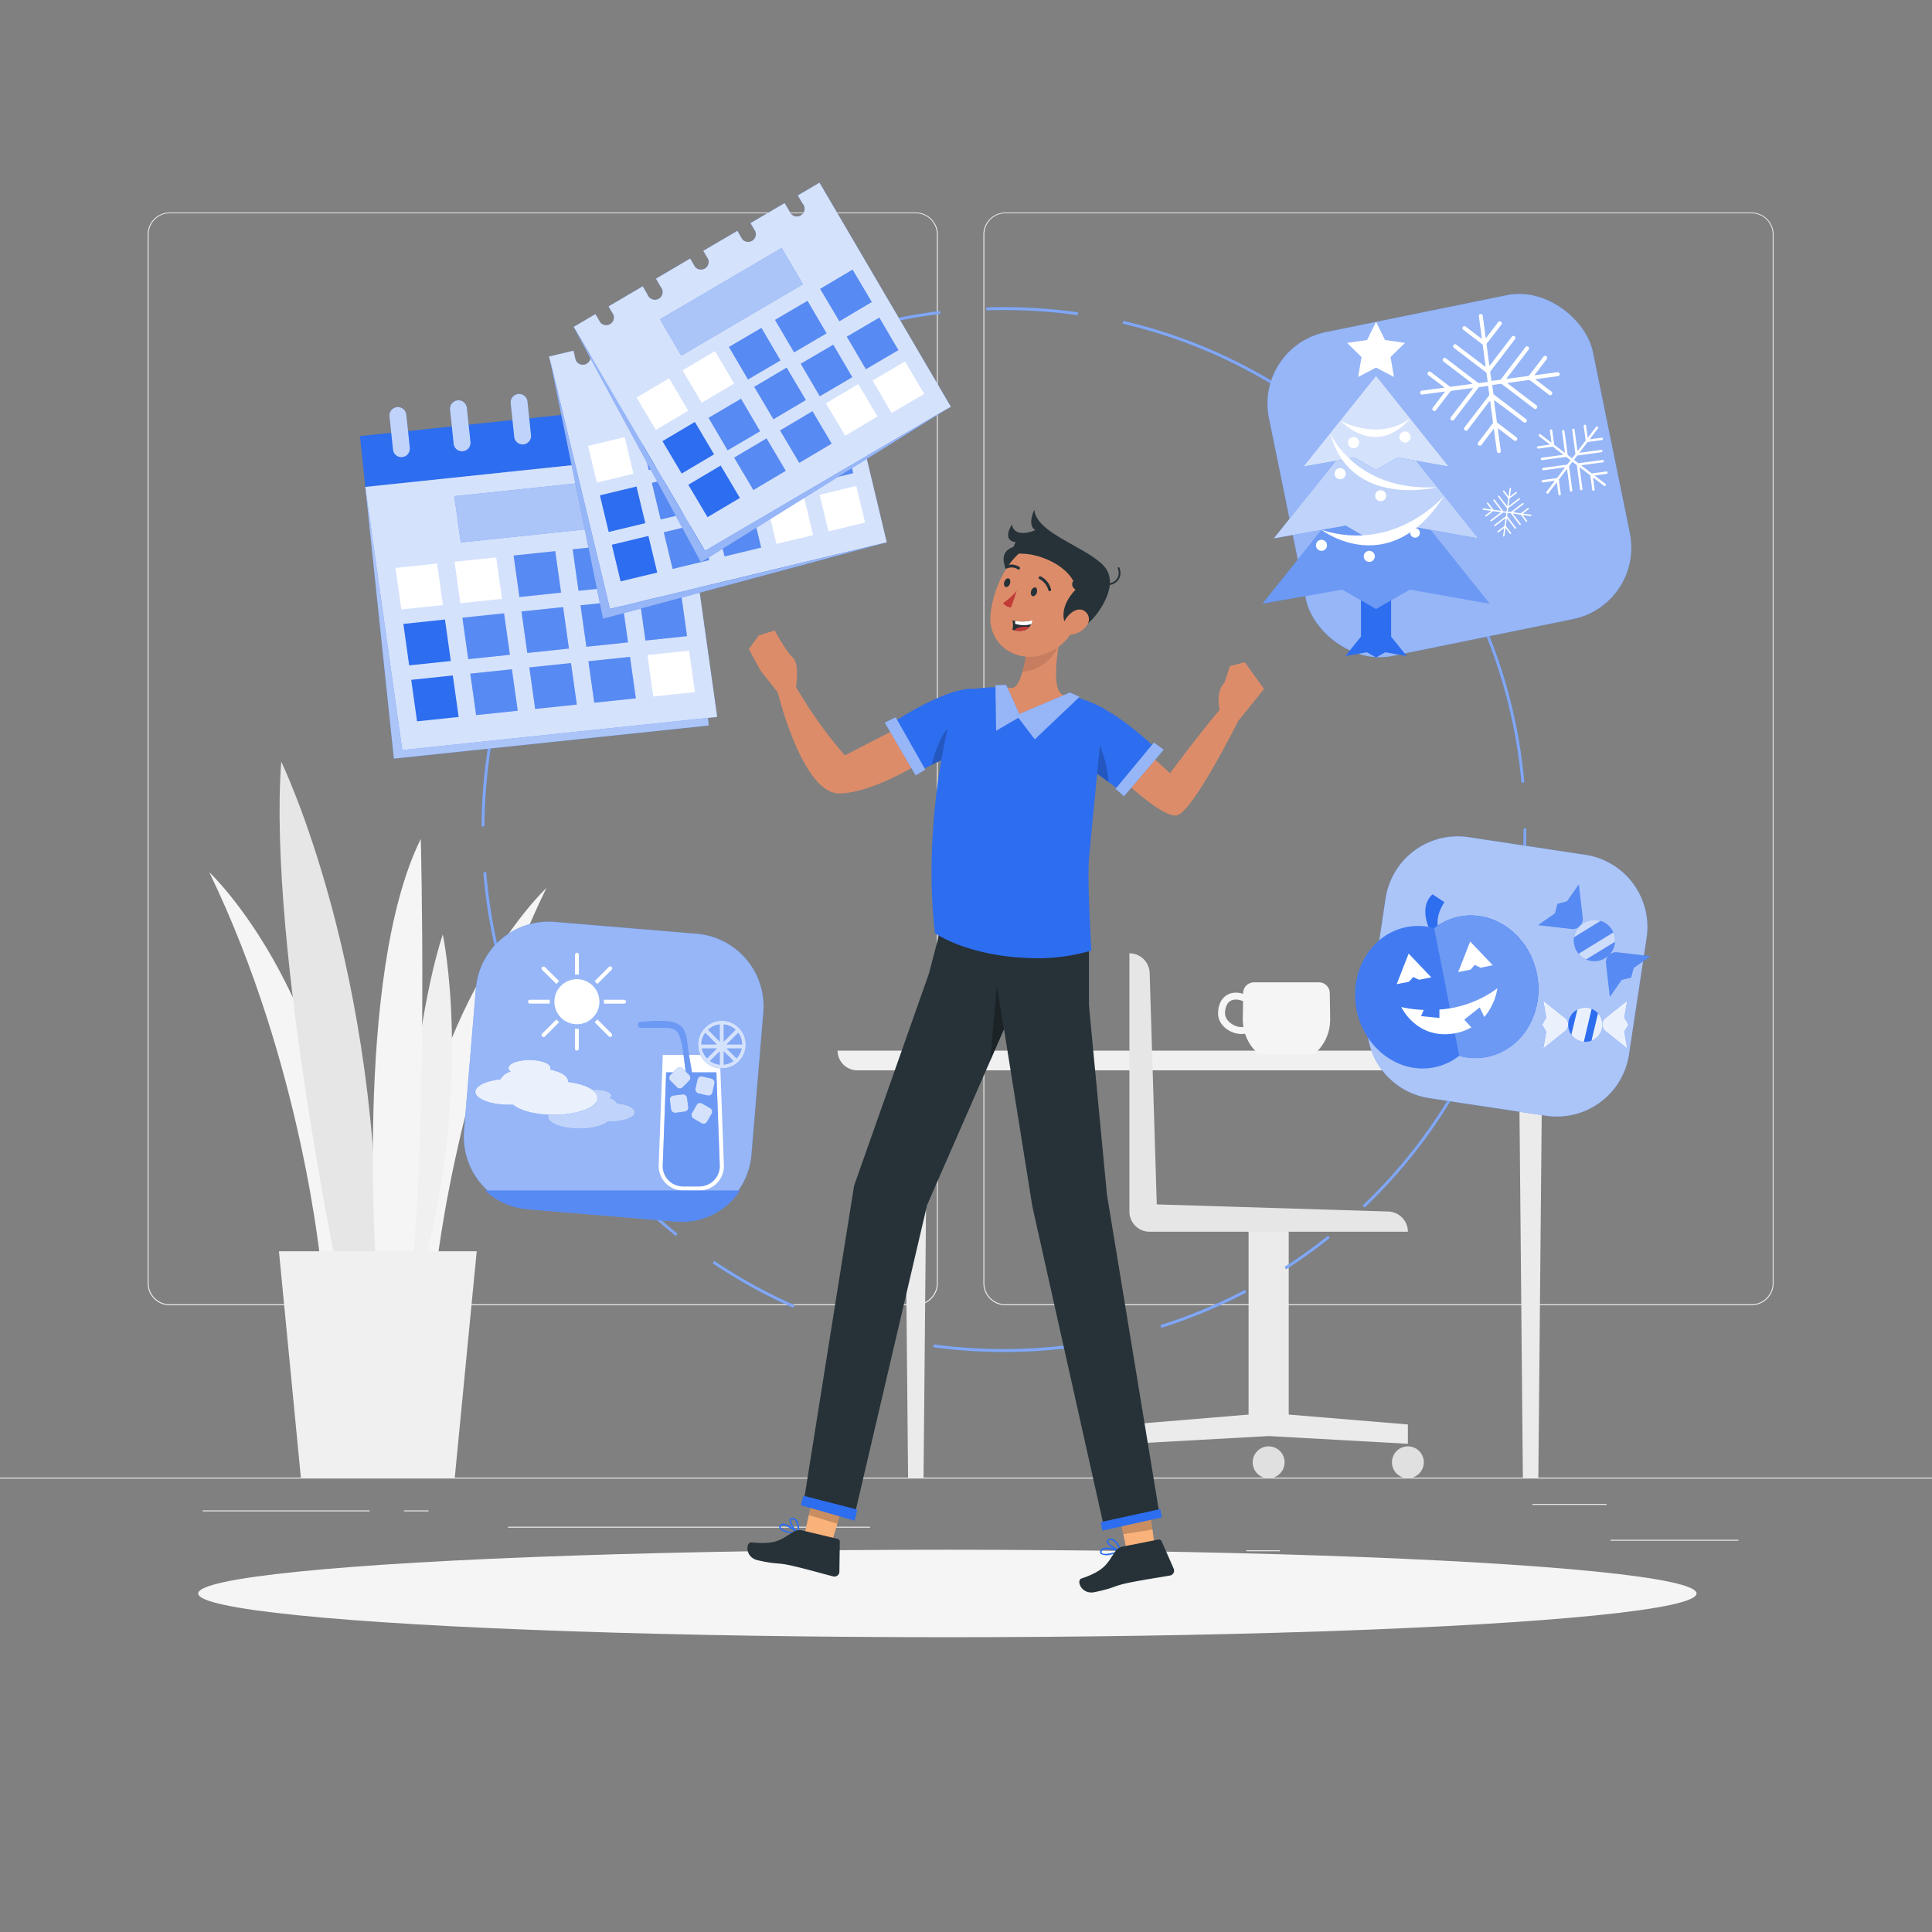 <svg xmlns="http://www.w3.org/2000/svg" viewBox="0 0 500 500"><rect x="0" y="0" width="500" height="500" fill="#808080" stroke="none"/><g id="freepik--background-complete--inject-3"><rect x="416.78" y="398.49" width="33.12" height="0.25" style="fill:#ebebeb"></rect><rect x="322.53" y="401.21" width="8.69" height="0.25" style="fill:#ebebeb"></rect><rect x="396.59" y="389.21" width="19.19" height="0.25" style="fill:#ebebeb"></rect><rect x="52.46" y="390.89" width="43.19" height="0.25" style="fill:#ebebeb"></rect><rect x="104.56" y="390.89" width="6.33" height="0.25" style="fill:#ebebeb"></rect><rect x="131.47" y="395.11" width="93.68" height="0.25" style="fill:#ebebeb"></rect><path d="M237,337.8H43.92a5.71,5.71,0,0,1-5.71-5.71V60.66A5.71,5.71,0,0,1,43.92,55H237a5.71,5.71,0,0,1,5.71,5.71V332.09A5.71,5.71,0,0,1,237,337.8ZM43.92,55.2a5.47,5.47,0,0,0-5.46,5.46V332.09a5.47,5.47,0,0,0,5.46,5.46H237a5.47,5.47,0,0,0,5.46-5.46V60.66A5.47,5.47,0,0,0,237,55.2Z" style="fill:#ebebeb"></path><path d="M453.31,337.8H260.21a5.72,5.72,0,0,1-5.71-5.71V60.66A5.72,5.72,0,0,1,260.21,55h193.1A5.71,5.71,0,0,1,459,60.66V332.09A5.71,5.71,0,0,1,453.31,337.8ZM260.21,55.2a5.47,5.47,0,0,0-5.46,5.46V332.09a5.47,5.47,0,0,0,5.46,5.46h193.1a5.47,5.47,0,0,0,5.46-5.46V60.66a5.47,5.47,0,0,0-5.46-5.46Z" style="fill:#ebebeb"></path><rect y="382.4" width="500" height="0.25" style="fill:#ebebeb"></rect><path d="M83.12,328.25S78.46,276,54.17,225.74c0,0,35.86,33.47,37.12,102.51Z" style="fill:#f5f5f5"></path><path d="M112.45,332.33s4.65-52.29,28.94-102.5c0,0-35.86,33.47-37.12,102.5Z" style="fill:#f5f5f5"></path><path d="M88.78,336.34s-19.52-91-16-139.23c0,0,26.11,53.66,24.85,134.77Z" style="fill:#e6e6e6"></path><path d="M103.19,330.59s1.86-59.42,11.4-88.78c0,0,8,37.27-5.26,87.37Z" style="fill:#f0f0f0"></path><path d="M97.58,331.88s-6.29-79.24,11.32-114.76c0,0,1.88,72-2.52,114.76Z" style="fill:#f5f5f5"></path><polygon points="117.68 382.56 77.88 382.56 72.19 323.83 123.37 323.83 117.68 382.56" style="fill:#f0f0f0"></polygon><polygon points="239.01 382.56 235.01 382.56 234.01 274.49 240.01 274.49 239.01 382.56" style="fill:#ebebeb"></polygon><polygon points="398.12 382.56 394.12 382.56 393.12 274.49 399.12 274.49 398.12 382.56" style="fill:#ebebeb"></polygon><path d="M411.26,277H221.87a5.1,5.1,0,0,1-5.1-5.1H416.36A5.1,5.1,0,0,1,411.26,277Z" style="fill:#f0f0f0"></path><polygon points="333.52 366.09 333.52 315.83 323.13 315.83 323.13 366.09 292.29 368.65 292.29 373.65 328.33 371.65 364.36 373.65 364.36 368.65 333.52 366.09" style="fill:#ebebeb"></polygon><path d="M296.41,378.44a4.12,4.12,0,1,1-4.12-4.12A4.11,4.11,0,0,1,296.41,378.44Z" style="fill:#e0e0e0"></path><path d="M368.48,378.44a4.12,4.12,0,1,1-4.12-4.12A4.11,4.11,0,0,1,368.48,378.44Z" style="fill:#e0e0e0"></path><path d="M332.45,378.44a4.13,4.13,0,1,1-4.12-4.12A4.12,4.12,0,0,1,332.45,378.44Z" style="fill:#e0e0e0"></path><path d="M299.37,311.7l-1.84-59.91a5.25,5.25,0,0,0-5.24-5.08h0v66.83a5.25,5.25,0,0,0,5.24,5.24h66.83a5.24,5.24,0,0,0-5.07-5.24Z" style="fill:#e6e6e6"></path><path d="M344.14,257a2.8,2.8,0,0,0-2.81-2.77H324.54a2.82,2.82,0,0,0-2.82,2.77v.21a6.11,6.11,0,0,0-1.87-.31c-2.76,0-4.61,2.15-4.61,5.35s3.22,5.35,6.1,5.35a4.93,4.93,0,0,0,.87-.09,11.68,11.68,0,0,0,3.54,5.29h14.36a11.63,11.63,0,0,0,4.13-8.89C344.24,262.81,344.2,260.21,344.14,257Zm-22.8,8.81c-1.95,0-4.3-1.59-4.3-3.56,0-.84.2-3.56,2.81-3.56a4.56,4.56,0,0,1,1.84.42c0,2.21-.06,3.95-.06,4.8a11.51,11.51,0,0,0,.17,1.87A3.44,3.44,0,0,1,321.34,265.82Z" style="fill:#f5f5f5"></path></g><g id="freepik--Shadow--inject-3"><ellipse id="freepik--path--inject-3" cx="245.18" cy="412.39" rx="193.89" ry="11.32" style="fill:#f5f5f5"></ellipse></g><g id="freepik--Line--inject-3"><path d="M259.83,349.9a137.16,137.16,0,0,1-18.26-1.23l.1-.74A136.33,136.33,0,0,0,288.86,346l.16.74A136.36,136.36,0,0,1,259.83,349.9Zm-30-3.34a138,138,0,0,1-13.4-3.78l.25-.71A132.86,132.86,0,0,0,230,345.82Zm70.72-2.9-.23-.72a133.13,133.13,0,0,0,21.88-9.11l.35.67A135.48,135.48,0,0,1,300.55,343.66Zm-95.24-5.21a135.23,135.23,0,0,1-20.88-11.52l.42-.62a134.55,134.55,0,0,0,20.76,11.46Zm127.55-9.95-.4-.63a136.45,136.45,0,0,0,11.24-8.08l.46.59A134.52,134.52,0,0,1,332.86,328.5Zm-158-8.66A135.23,135.23,0,0,1,143.71,284l.64-.39a134.64,134.64,0,0,0,31,35.67Zm178.31-7.31-.52-.54a134.46,134.46,0,0,0,27.95-38.08l.67.33A135.06,135.06,0,0,1,353.15,312.53Zm-215.1-39a133.45,133.45,0,0,1-5.41-12.83l.71-.25a134.3,134.3,0,0,0,5.37,12.75Zm248-10.17-.7-.27a133.84,133.84,0,0,0,6.53-22.79l.74.14A134.2,134.2,0,0,1,386,263.31ZM129.09,249.26a134.75,134.75,0,0,1-4-23.49l.75-.06a134.21,134.21,0,0,0,4,23.36Zm265.24-20.67-.74-.08a138.26,138.26,0,0,0,.7-13.82v-.28H395v.28A136.91,136.91,0,0,1,394.33,228.59ZM125.38,213.85h-.75a134.73,134.73,0,0,1,8.6-46.72l.7.27A134.16,134.16,0,0,0,125.38,213.85Zm268.37-11.29A133.29,133.29,0,0,0,381.32,157l.68-.33a134.35,134.35,0,0,1,12.5,45.81ZM138.6,156.48l-.68-.32a137.86,137.86,0,0,1,6.68-12.22l.64.4A132.28,132.28,0,0,0,138.6,156.48Zm237.15-9.95A134.68,134.68,0,0,0,362,127.25l.57-.49a136.23,136.23,0,0,1,13.86,19.39Zm-223.86-12-.6-.44a136.72,136.72,0,0,1,15.85-17.81l.52.55A135.17,135.17,0,0,0,151.89,134.51Zm202-15.93c-3.29-3.21-6.78-6.3-10.37-9.16l.46-.58a134,134,0,0,1,10.44,9.21Zm-177.22-9.52-.46-.59a134.34,134.34,0,0,1,41.87-22.4l.24.71A133.66,133.66,0,0,0,176.64,109.06Zm157.24-6.61a133.58,133.58,0,0,0-43.37-18.7l.17-.73a134.35,134.35,0,0,1,43.62,18.8ZM229.72,83.62l-.17-.73a135,135,0,0,1,13.71-2.4l.09.75A136.26,136.26,0,0,0,229.72,83.62Zm49.13-2.05a136.9,136.9,0,0,0-19-1.33h0c-1.53,0-3.08,0-4.61.08l0-.75c1.55-.06,3.1-.09,4.68-.08A137,137,0,0,1,279,80.83Z" style="fill:#2D6DEF"></path><g style="opacity:0.4"><path d="M259.83,349.9a137.16,137.16,0,0,1-18.26-1.23l.1-.74A136.33,136.33,0,0,0,288.86,346l.16.74A136.36,136.36,0,0,1,259.83,349.9Zm-30-3.34a138,138,0,0,1-13.4-3.78l.25-.71A132.86,132.86,0,0,0,230,345.82Zm70.72-2.9-.23-.72a133.13,133.13,0,0,0,21.88-9.11l.35.67A135.48,135.48,0,0,1,300.55,343.66Zm-95.24-5.21a135.23,135.23,0,0,1-20.88-11.52l.42-.62a134.55,134.55,0,0,0,20.76,11.46Zm127.55-9.95-.4-.63a136.45,136.45,0,0,0,11.24-8.08l.46.59A134.52,134.52,0,0,1,332.86,328.5Zm-158-8.66A135.23,135.23,0,0,1,143.71,284l.64-.39a134.64,134.64,0,0,0,31,35.67Zm178.31-7.31-.52-.54a134.46,134.46,0,0,0,27.95-38.08l.67.33A135.06,135.06,0,0,1,353.15,312.53Zm-215.1-39a133.45,133.45,0,0,1-5.41-12.83l.71-.25a134.3,134.3,0,0,0,5.37,12.75Zm248-10.17-.7-.27a133.84,133.84,0,0,0,6.53-22.79l.74.14A134.2,134.2,0,0,1,386,263.31ZM129.09,249.26a134.75,134.75,0,0,1-4-23.49l.75-.06a134.21,134.21,0,0,0,4,23.36Zm265.24-20.67-.74-.08a138.26,138.26,0,0,0,.7-13.82v-.28H395v.28A136.91,136.91,0,0,1,394.33,228.59ZM125.38,213.85h-.75a134.73,134.73,0,0,1,8.6-46.72l.7.27A134.16,134.16,0,0,0,125.38,213.85Zm268.37-11.29A133.29,133.29,0,0,0,381.32,157l.68-.33a134.35,134.35,0,0,1,12.5,45.81ZM138.6,156.48l-.68-.32a137.86,137.86,0,0,1,6.68-12.22l.64.4A132.28,132.28,0,0,0,138.6,156.48Zm237.15-9.95A134.68,134.68,0,0,0,362,127.25l.57-.49a136.23,136.23,0,0,1,13.86,19.39Zm-223.86-12-.6-.44a136.72,136.72,0,0,1,15.85-17.81l.52.55A135.17,135.17,0,0,0,151.89,134.51Zm202-15.93c-3.29-3.21-6.78-6.3-10.37-9.16l.46-.58a134,134,0,0,1,10.44,9.21Zm-177.22-9.52-.46-.59a134.34,134.34,0,0,1,41.87-22.4l.24.71A133.66,133.66,0,0,0,176.64,109.06Zm157.24-6.61a133.58,133.58,0,0,0-43.37-18.7l.17-.73a134.35,134.35,0,0,1,43.62,18.8ZM229.72,83.62l-.17-.73a135,135,0,0,1,13.71-2.4l.09.75A136.26,136.26,0,0,0,229.72,83.62Zm49.13-2.05a136.9,136.9,0,0,0-19-1.33h0c-1.53,0-3.08,0-4.61.08l0-.75c1.55-.06,3.1-.09,4.68-.08A137,137,0,0,1,279,80.83Z" style="fill:#fff"></path></g></g><g id="freepik--Calendar--inject-3"><rect x="98.01" y="121.54" width="81.95" height="70.7" transform="translate(-15.64 15.39) rotate(-6)" style="fill:#2D6DEF"></rect><rect x="98.01" y="121.54" width="81.95" height="70.7" transform="translate(-15.64 15.39) rotate(-6)" style="fill:#fff;opacity:0.6"></rect><rect x="93.63" y="108.54" width="81.95" height="13.23" transform="translate(-11.3 14.7) rotate(-6)" style="fill:#2D6DEF"></rect><path d="M105.14,107.21a2.19,2.19,0,0,0-4.35.46l.92,8.68a2.18,2.18,0,1,0,4.34-.45C106,115.28,105.2,107.82,105.14,107.21Z" style="fill:#2D6DEF"></path><path d="M120.82,105.56a2.18,2.18,0,0,0-4.34.46l.91,8.68a2.19,2.19,0,1,0,4.35-.45C121.67,113.63,120.89,106.18,120.82,105.56Z" style="fill:#2D6DEF"></path><path d="M136.51,103.91a2.18,2.18,0,0,0-4.34.46l.91,8.69a2.18,2.18,0,1,0,4.34-.46C137.36,112,136.57,104.53,136.51,103.91Z" style="fill:#2D6DEF"></path><path d="M152.2,102.26a2.19,2.19,0,0,0-4.35.46c.08.77.84,7.92.92,8.69a2.18,2.18,0,1,0,4.34-.46C153,110.34,152.26,102.88,152.2,102.26Z" style="fill:#2D6DEF"></path><path d="M167.88,100.61a2.18,2.18,0,1,0-4.34.46l.91,8.69a2.19,2.19,0,0,0,4.35-.46C168.73,108.69,168,101.23,167.88,100.61Z" style="fill:#2D6DEF"></path><g style="opacity:0.7"><path d="M105.14,107.21a2.19,2.19,0,0,0-4.35.46l.92,8.68a2.18,2.18,0,1,0,4.34-.45C106,115.28,105.2,107.82,105.14,107.21Z" style="fill:#fff"></path><path d="M120.82,105.56a2.18,2.18,0,0,0-4.34.46l.91,8.68a2.19,2.19,0,1,0,4.35-.45C121.67,113.63,120.89,106.18,120.82,105.56Z" style="fill:#fff"></path><path d="M136.51,103.91a2.18,2.18,0,0,0-4.34.46l.91,8.69a2.18,2.18,0,1,0,4.34-.46C137.36,112,136.57,104.53,136.51,103.91Z" style="fill:#fff"></path><path d="M152.2,102.26a2.19,2.19,0,0,0-4.35.46c.08.77.84,7.92.92,8.69a2.18,2.18,0,1,0,4.34-.46C153,110.34,152.26,102.88,152.2,102.26Z" style="fill:#fff"></path><path d="M167.88,100.61a2.18,2.18,0,1,0-4.34.46l.91,8.69a2.19,2.19,0,0,0,4.35-.46C168.73,108.69,168,101.23,167.88,100.61Z" style="fill:#fff"></path></g><polygon points="185.61 185.54 104.11 194.11 94.54 126.02 176.04 117.45 185.61 185.54" style="fill:#2D6DEF"></polygon><polygon points="185.61 185.54 104.11 194.11 94.54 126.02 176.04 117.45 185.61 185.54" style="fill:#fff;opacity:0.8"></polygon><polygon points="159.59 136.15 119.25 140.39 117.57 128.41 157.91 124.17 159.59 136.15" style="fill:#2D6DEF"></polygon><polygon points="159.59 136.15 119.25 140.39 117.57 128.41 157.91 124.17 159.59 136.15" style="fill:#fff;opacity:0.6"></polygon><polygon points="114.63 156.59 103.86 157.72 102.35 146.98 113.13 145.85 114.63 156.59" style="fill:#fff"></polygon><polygon points="129.92 154.98 119.14 156.11 117.64 145.38 128.41 144.25 129.92 154.98" style="fill:#fff"></polygon><polygon points="116.67 171.07 105.89 172.2 104.39 161.47 115.16 160.33 116.67 171.07" style="fill:#2D6DEF"></polygon><polygon points="118.7 185.55 107.93 186.68 106.42 175.94 117.19 174.81 118.7 185.55" style="fill:#2D6DEF"></polygon><polygon points="131.96 169.46 121.18 170.59 119.67 159.86 130.45 158.73 131.96 169.46" style="fill:#2D6DEF"></polygon><polygon points="131.96 169.46 121.18 170.59 119.67 159.86 130.45 158.73 131.96 169.46" style="fill:#fff;opacity:0.2"></polygon><polygon points="147.24 167.85 136.47 168.99 134.96 158.25 145.73 157.12 147.24 167.85" style="fill:#2D6DEF"></polygon><polygon points="147.24 167.85 136.47 168.99 134.96 158.25 145.73 157.12 147.24 167.85" style="fill:#fff;opacity:0.2"></polygon><polygon points="162.53 166.25 151.75 167.38 150.24 156.65 161.02 155.51 162.53 166.25" style="fill:#2D6DEF"></polygon><polygon points="162.53 166.25 151.75 167.38 150.24 156.65 161.02 155.51 162.53 166.25" style="fill:#fff;opacity:0.2"></polygon><polygon points="177.81 164.64 167.04 165.77 165.53 155.04 176.3 153.91 177.81 164.64" style="fill:#2D6DEF"></polygon><polygon points="177.81 164.64 167.04 165.77 165.53 155.04 176.3 153.91 177.81 164.64" style="fill:#fff;opacity:0.2"></polygon><polygon points="133.99 183.94 123.22 185.07 121.71 174.34 132.48 173.21 133.99 183.94" style="fill:#2D6DEF"></polygon><polygon points="133.99 183.94 123.22 185.07 121.71 174.34 132.48 173.21 133.99 183.94" style="fill:#fff;opacity:0.2"></polygon><polygon points="149.28 182.34 138.5 183.47 136.99 172.73 147.77 171.6 149.28 182.34" style="fill:#2D6DEF"></polygon><polygon points="149.28 182.34 138.5 183.47 136.99 172.73 147.77 171.6 149.28 182.34" style="fill:#fff;opacity:0.2"></polygon><polygon points="164.56 180.73 153.79 181.86 152.28 171.13 163.05 169.99 164.56 180.73" style="fill:#2D6DEF"></polygon><polygon points="164.56 180.73 153.79 181.86 152.28 171.13 163.05 169.99 164.56 180.73" style="fill:#fff;opacity:0.2"></polygon><polygon points="145.21 153.37 134.43 154.51 132.92 143.77 143.7 142.64 145.21 153.37" style="fill:none"></polygon><polygon points="145.21 153.37 134.43 154.51 132.92 143.77 143.7 142.64 145.21 153.37" style="fill:#2D6DEF"></polygon><polygon points="145.21 153.37 134.43 154.51 132.92 143.77 143.7 142.64 145.21 153.37" style="fill:#fff;opacity:0.2"></polygon><polygon points="160.49 151.77 149.72 152.9 148.21 142.16 158.98 141.03 160.49 151.77" style="fill:none"></polygon><polygon points="160.49 151.77 149.72 152.9 148.21 142.16 158.98 141.03 160.49 151.77" style="fill:#2D6DEF"></polygon><polygon points="160.49 151.77 149.72 152.9 148.21 142.16 158.98 141.03 160.49 151.77" style="fill:#fff;opacity:0.2"></polygon><polygon points="175.78 150.16 165 151.29 163.49 140.56 174.27 139.43 175.78 150.16" style="fill:none"></polygon><polygon points="175.78 150.16 165 151.29 163.49 140.56 174.27 139.43 175.78 150.16" style="fill:#2D6DEF"></polygon><polygon points="175.78 150.16 165 151.29 163.49 140.56 174.27 139.43 175.78 150.16" style="fill:#fff;opacity:0.2"></polygon><polygon points="179.85 179.12 169.07 180.25 167.56 169.52 178.34 168.39 179.85 179.12" style="fill:#fff"></polygon><path d="M208.11,79a2,2,0,0,1-1.45,2.37,2,2,0,0,1-2.37-1.45l-.59-2.45-10,2.4c.3,1.23.54,2.25.59,2.45a2,2,0,1,1-3.82.92l-.59-2.45-10,2.4c.3,1.23.54,2.25.59,2.45a2,2,0,0,1-3.82.92l-.59-2.45-10,2.4c.3,1.23.54,2.25.59,2.45a2,2,0,1,1-3.82.92l-.59-2.45-10,2.4c.29,1.23.54,2.25.59,2.45a2,2,0,0,1-3.83.92l-.58-2.45-6.34,1.52,15.71,65.33,71.71-17.24L213.87,75l-6.34,1.52C207.82,77.76,208.07,78.78,208.11,79Z" style="fill:#2D6DEF"></path><path d="M208.11,79a2,2,0,0,1-1.45,2.37,2,2,0,0,1-2.37-1.45l-.59-2.45-10,2.4c.3,1.23.54,2.25.59,2.45a2,2,0,1,1-3.82.92l-.59-2.45-10,2.4c.3,1.23.54,2.25.59,2.45a2,2,0,0,1-3.82.92l-.59-2.45-10,2.4c.3,1.23.54,2.25.59,2.45a2,2,0,1,1-3.82.92l-.59-2.45-10,2.4c.29,1.23.54,2.25.59,2.45a2,2,0,0,1-3.83.92l-.58-2.45-6.34,1.52,15.71,65.33,71.71-17.24L213.87,75l-6.34,1.52C207.82,77.76,208.07,78.78,208.11,79Z" style="fill:#fff;opacity:0.8"></path><rect x="164.85" y="92.49" width="36.51" height="10.88" transform="translate(-17.82 45.53) rotate(-13.52)" style="fill:#2D6DEF"></rect><rect x="164.85" y="92.49" width="36.51" height="10.88" transform="translate(-17.82 45.53) rotate(-13.52)" style="fill:#fff;opacity:0.6"></rect><rect x="153.19" y="114.12" width="9.75" height="9.75" transform="translate(-23.44 40.26) rotate(-13.52)" style="fill:#fff"></rect><rect x="166.64" y="110.89" width="9.75" height="9.75" transform="translate(-22.31 43.31) rotate(-13.52)" style="fill:#2D6DEF"></rect><rect x="180.09" y="107.65" width="9.75" height="9.75" transform="translate(-21.18 46.37) rotate(-13.52)" style="fill:#2D6DEF"></rect><rect x="193.54" y="104.42" width="9.75" height="9.75" transform="translate(-20.06 49.42) rotate(-13.52)" style="fill:#2D6DEF"></rect><rect x="206.98" y="101.19" width="9.75" height="9.75" transform="translate(-18.93 52.48) rotate(-13.52)" style="fill:#2D6DEF"></rect><rect x="156.26" y="126.91" width="9.75" height="9.75" transform="translate(-26.35 41.33) rotate(-13.52)" style="fill:#2D6DEF"></rect><rect x="169.71" y="123.68" width="9.75" height="9.75" transform="translate(-25.22 44.39) rotate(-13.52)" style="fill:#2D6DEF"></rect><rect x="183.16" y="120.44" width="9.75" height="9.75" transform="translate(-24.09 47.44) rotate(-13.52)" style="fill:#2D6DEF"></rect><rect x="196.61" y="117.21" width="9.75" height="9.75" transform="translate(-22.96 50.5) rotate(-13.52)" style="fill:#2D6DEF"></rect><rect x="210.06" y="113.97" width="9.75" height="9.75" transform="translate(-21.83 53.55) rotate(-13.52)" style="fill:#2D6DEF"></rect><rect x="159.34" y="139.7" width="9.75" height="9.75" transform="translate(-29.25 42.4) rotate(-13.52)" style="fill:#2D6DEF"></rect><rect x="172.79" y="136.47" width="9.75" height="9.75" transform="translate(-28.12 45.46) rotate(-13.52)" style="fill:#2D6DEF"></rect><rect x="186.24" y="133.23" width="9.75" height="9.75" transform="translate(-27 48.52) rotate(-13.52)" style="fill:#2D6DEF"></rect><rect x="166.64" y="110.89" width="9.75" height="9.75" transform="translate(-22.31 43.31) rotate(-13.52)" style="fill:#fff;opacity:0.2"></rect><rect x="180.09" y="107.65" width="9.75" height="9.75" transform="translate(-21.18 46.37) rotate(-13.52)" style="fill:#fff;opacity:0.2"></rect><rect x="193.54" y="104.42" width="9.75" height="9.75" transform="translate(-20.06 49.42) rotate(-13.52)" style="fill:#fff;opacity:0.2"></rect><rect x="206.98" y="101.19" width="9.75" height="9.75" transform="translate(-18.93 52.48) rotate(-13.52)" style="fill:#fff;opacity:0.2"></rect><rect x="169.71" y="123.68" width="9.75" height="9.75" transform="translate(-25.22 44.39) rotate(-13.52)" style="fill:#fff;opacity:0.2"></rect><rect x="183.16" y="120.44" width="9.75" height="9.75" transform="translate(-24.09 47.44) rotate(-13.52)" style="fill:#fff;opacity:0.2"></rect><rect x="196.61" y="117.21" width="9.75" height="9.75" transform="translate(-22.96 50.5) rotate(-13.52)" style="fill:#fff;opacity:0.2"></rect><rect x="210.06" y="113.97" width="9.75" height="9.75" transform="translate(-21.83 53.55) rotate(-13.52)" style="fill:#fff;opacity:0.2"></rect><rect x="172.79" y="136.47" width="9.75" height="9.75" transform="translate(-28.12 45.46) rotate(-13.52)" style="fill:#fff;opacity:0.2"></rect><rect x="186.24" y="133.23" width="9.75" height="9.75" transform="translate(-27 48.52) rotate(-13.52)" style="fill:#fff;opacity:0.2"></rect><rect x="199.69" y="130" width="9.75" height="9.75" transform="translate(-25.87 51.57) rotate(-13.52)" style="fill:#fff"></rect><rect x="213.14" y="126.76" width="9.75" height="9.75" transform="translate(-24.74 54.62) rotate(-13.52)" style="fill:#fff"></rect><polygon points="142.16 92.25 156.06 160.13 229.58 140.34 157.87 157.59 142.16 92.25" style="fill:#2D6DEF"></polygon><polygon points="142.16 92.25 156.06 160.13 229.58 140.34 157.87 157.59 142.16 92.25" style="fill:#fff;opacity:0.5"></polygon><path d="M207.74,52.72a2,2,0,1,1-3.39,2l-1.28-2.17-8.85,5.19,1.27,2.17a2,2,0,0,1-3.39,2l-1.27-2.17L182,64.91c.65,1.1,1.17,2,1.28,2.17a2,2,0,0,1-3.39,2l-1.28-2.17-8.85,5.2L171,74.27a2,2,0,1,1-3.39,2l-1.27-2.18-8.85,5.2,1.27,2.17a2,2,0,0,1-3.39,2l-1.27-2.17-5.63,3.3,34,58,63.62-37.32-34-58-5.63,3.3Z" style="fill:#2D6DEF"></path><path d="M207.74,52.72a2,2,0,1,1-3.39,2l-1.28-2.17-8.85,5.19,1.27,2.17a2,2,0,0,1-3.39,2l-1.27-2.17L182,64.91c.65,1.1,1.17,2,1.28,2.17a2,2,0,0,1-3.39,2l-1.28-2.17-8.85,5.2L171,74.27a2,2,0,1,1-3.39,2l-1.27-2.18-8.85,5.2,1.27,2.17a2,2,0,0,1-3.39,2l-1.27-2.17-5.63,3.3,34,58,63.62-37.32-34-58-5.63,3.3Z" style="fill:#fff;opacity:0.8"></path><rect x="171.05" y="72.67" width="36.51" height="10.89" transform="translate(-13.5 106.52) rotate(-30.4)" style="fill:#2D6DEF"></rect><rect x="171.05" y="72.67" width="36.51" height="10.89" transform="translate(-13.5 106.52) rotate(-30.4)" style="fill:#fff;opacity:0.6"></rect><rect x="166.58" y="100.67" width="9.75" height="9.75" transform="matrix(0.86, -0.51, 0.51, 0.86, -29.84, 101.26)" style="fill:#fff"></rect><rect x="178.51" y="93.67" width="9.75" height="9.75" transform="matrix(0.86, -0.51, 0.51, 0.86, -24.65, 106.33)" style="fill:#fff"></rect><rect x="190.44" y="86.67" width="9.75" height="9.75" transform="translate(-19.47 111.41) rotate(-30.4)" style="fill:#2D6DEF"></rect><rect x="202.37" y="79.67" width="9.75" height="9.75" transform="translate(-14.29 116.48) rotate(-30.4)" style="fill:#2D6DEF"></rect><rect x="214.31" y="72.67" width="9.75" height="9.75" transform="matrix(0.86, -0.51, 0.51, 0.86, -9.11, 121.56)" style="fill:#2D6DEF"></rect><rect x="173.23" y="112.01" width="9.75" height="9.75" transform="matrix(0.86, -0.51, 0.51, 0.86, -34.66, 106.19)" style="fill:#2D6DEF"></rect><rect x="185.17" y="105.01" width="9.75" height="9.75" transform="translate(-29.48 111.26) rotate(-30.4)" style="fill:#2D6DEF"></rect><rect x="197.1" y="98.02" width="9.75" height="9.75" transform="matrix(0.86, -0.51, 0.51, 0.86, -24.3, 116.34)" style="fill:#2D6DEF"></rect><rect x="209.03" y="91.02" width="9.75" height="9.75" transform="translate(-19.12 121.41) rotate(-30.4)" style="fill:#2D6DEF"></rect><rect x="220.96" y="84.02" width="9.75" height="9.75" transform="translate(-13.94 126.48) rotate(-30.4)" style="fill:#2D6DEF"></rect><rect x="179.89" y="123.36" width="9.75" height="9.75" transform="matrix(0.86, -0.51, 0.51, 0.86, -39.49, 111.11)" style="fill:#2D6DEF"></rect><rect x="191.82" y="116.36" width="9.75" height="9.75" transform="matrix(0.86, -0.51, 0.51, 0.86, -34.31, 116.19)" style="fill:#2D6DEF"></rect><rect x="203.75" y="109.36" width="9.75" height="9.75" transform="matrix(0.86, -0.51, 0.51, 0.86, -29.12, 121.26)" style="fill:#2D6DEF"></rect><rect x="190.44" y="86.67" width="9.75" height="9.75" transform="translate(-19.47 111.41) rotate(-30.4)" style="fill:#fff;opacity:0.2"></rect><rect x="202.37" y="79.67" width="9.75" height="9.75" transform="translate(-14.29 116.48) rotate(-30.4)" style="fill:#fff;opacity:0.2"></rect><rect x="214.31" y="72.67" width="9.75" height="9.75" transform="matrix(0.86, -0.51, 0.51, 0.86, -9.11, 121.56)" style="fill:#fff;opacity:0.2"></rect><rect x="185.17" y="105.01" width="9.75" height="9.75" transform="translate(-29.48 111.26) rotate(-30.4)" style="fill:#fff;opacity:0.2"></rect><rect x="197.1" y="98.02" width="9.75" height="9.75" transform="matrix(0.86, -0.51, 0.51, 0.86, -24.3, 116.34)" style="fill:#fff;opacity:0.2"></rect><rect x="209.03" y="91.02" width="9.75" height="9.75" transform="translate(-19.12 121.41) rotate(-30.4)" style="fill:#fff;opacity:0.2"></rect><rect x="220.96" y="84.02" width="9.75" height="9.75" transform="translate(-13.94 126.48) rotate(-30.4)" style="fill:#fff;opacity:0.2"></rect><rect x="191.82" y="116.36" width="9.75" height="9.75" transform="matrix(0.86, -0.51, 0.51, 0.86, -34.31, 116.19)" style="fill:#fff;opacity:0.2"></rect><rect x="203.75" y="109.36" width="9.75" height="9.75" transform="matrix(0.86, -0.51, 0.51, 0.86, -29.12, 121.26)" style="fill:#fff;opacity:0.2"></rect><rect x="215.68" y="102.36" width="9.75" height="9.75" transform="matrix(0.86, -0.51, 0.51, 0.86, -23.94, 126.34)" style="fill:#fff"></rect><rect x="227.62" y="95.36" width="9.75" height="9.75" transform="translate(-18.76 131.41) rotate(-30.4)" style="fill:#fff"></rect><polygon points="148.4 84.61 181.4 145.53 246.01 105.25 182.4 142.57 148.4 84.61" style="fill:#2D6DEF"></polygon><polygon points="148.4 84.61 181.4 145.53 246.01 105.25 182.4 142.57 148.4 84.61" style="fill:#fff;opacity:0.5"></polygon></g><g id="freepik--Seasons--inject-3"><path d="M374.78,218.58h30.55a18.89,18.89,0,0,1,18.89,18.89V268a18.88,18.88,0,0,1-18.88,18.88H374.78A18.88,18.88,0,0,1,355.9,268V237.47A18.88,18.88,0,0,1,374.78,218.58Z" transform="translate(42.15 -55.45) rotate(8.59)" style="fill:#2D6DEF"></path><path d="M374.78,218.58h30.55a18.89,18.89,0,0,1,18.89,18.89V268a18.88,18.88,0,0,1-18.88,18.88H374.78A18.88,18.88,0,0,1,355.9,268V237.47A18.88,18.88,0,0,1,374.78,218.58Z" transform="translate(42.15 -55.45) rotate(8.59)" style="fill:#fff;opacity:0.6"></path><path d="M370.65,241.82s-4.07-6.48.07-10.38l3.1,2.05s-3,3.94-1.24,7.95Z" style="fill:#2D6DEF"></path><path d="M377.66,237.22a15.44,15.44,0,0,0-6.49,3,15.47,15.47,0,0,0-7.14-.29c-9.12,1.79-14.92,11.37-12.95,21.4s11,16.7,20.09,14.9a15.54,15.54,0,0,0,6.49-3,15.61,15.61,0,0,0,7.14.28c9.12-1.79,14.92-11.37,12.95-21.4S386.79,235.42,377.66,237.22Z" style="fill:#2D6DEF"></path><path d="M377.66,237.22a15.44,15.44,0,0,0-6.49,3,15.47,15.47,0,0,0-7.14-.29c-9.12,1.79-14.92,11.37-12.95,21.4s11,16.7,20.09,14.9a15.54,15.54,0,0,0,6.49-3,15.61,15.61,0,0,0,7.14.28c9.12-1.79,14.92-11.37,12.95-21.4S386.79,235.42,377.66,237.22Z" style="fill:#fff;opacity:0.1"></path><path d="M377.66,237.22a15.44,15.44,0,0,0-6.49,3l6.49,33.05a15.61,15.61,0,0,0,7.14.28c9.12-1.79,14.92-11.37,12.95-21.4S386.79,235.42,377.66,237.22Z" style="fill:#2D6DEF"></path><path d="M377.66,237.22a15.44,15.44,0,0,0-6.49,3l6.49,33.05a15.61,15.61,0,0,0,7.14.28c9.12-1.79,14.92-11.37,12.95-21.4S386.79,235.42,377.66,237.22Z" style="fill:#fff;opacity:0.3"></path><polygon points="365.75 252.85 367.25 253.56 370.42 252.94 364.56 246.79 361.46 254.7 364.63 254.08 365.75 252.85" style="fill:#fff"></polygon><polygon points="381.67 249.72 383.17 250.44 386.34 249.81 380.48 243.67 377.38 251.57 380.55 250.95 381.67 249.72" style="fill:#fff"></polygon><path d="M372.52,261.27l0,2.17-4.75-.47.7-1.61a29.5,29.5,0,0,1-5.82-.74s4,8.59,13.9,6.79a13.34,13.34,0,0,0,4.24-1.52l-1.85-2,4-3.17,1.2,2.48a15.36,15.36,0,0,0,3.39-7.44A28.45,28.45,0,0,1,372.52,261.27Z" style="fill:#fff"></path><path d="M402.44,236.36l-4.38,3.06,8.67,1a2.59,2.59,0,0,0,2.87-2.87l-1-8.67-3.06,4.38-2.48.66Z" style="fill:#2D6DEF"></path><path d="M419.68,253.61,416.63,258l-1-8.68a2.61,2.61,0,0,1,2.87-2.87l8.68,1-4.38,3.05-.66,2.49Z" style="fill:#2D6DEF"></path><circle cx="412.63" cy="243.41" r="5.34" style="fill:#2D6DEF"></circle><g style="opacity:0.2"><path d="M402.44,236.36l-4.38,3.06,8.67,1a2.59,2.59,0,0,0,2.87-2.87l-1-8.67-3.06,4.38-2.48.66Z" style="fill:#fff"></path><path d="M419.68,253.61,416.63,258l-1-8.68a2.61,2.61,0,0,1,2.87-2.87l8.68,1-4.38,3.05-.66,2.49Z" style="fill:#fff"></path><circle cx="412.63" cy="243.41" r="5.34" style="fill:#fff"></circle></g><g style="opacity:0.7"><path d="M414.23,238.32a5.34,5.34,0,0,0-6.86,4.22Z" style="fill:#fff"></path><path d="M408.86,247.19a5.18,5.18,0,0,0,1.64,1.11l7.46-4.58a5.39,5.39,0,0,0-.42-2.41l-9,5.53C408.64,247,408.75,247.08,408.86,247.19Z" style="fill:#fff"></path></g><path d="M400.17,267l-.77,4.35,5.64-4.51a2.15,2.15,0,0,0,0-3.36L399.4,259l.77,4.35-1.06,1.84Z" style="fill:#2D6DEF"></path><path d="M420.36,267l.77,4.35-5.64-4.51a2.16,2.16,0,0,1,0-3.36l5.64-4.51-.77,4.35,1.07,1.84Z" style="fill:#2D6DEF"></path><path d="M414.69,265.2a4.42,4.42,0,1,1-4.42-4.42A4.42,4.42,0,0,1,414.69,265.2Z" style="fill:#2D6DEF"></path><g style="opacity:0.9"><path d="M400.17,267l-.77,4.35,5.64-4.51a2.15,2.15,0,0,0,0-3.36L399.4,259l.77,4.35-1.06,1.84Z" style="fill:#fff"></path><path d="M420.36,267l.77,4.35-5.64-4.51a2.16,2.16,0,0,1,0-3.36l5.64-4.51-.77,4.35,1.07,1.84Z" style="fill:#fff"></path><path d="M414.69,265.2a4.42,4.42,0,1,1-4.42-4.42A4.42,4.42,0,0,1,414.69,265.2Z" style="fill:#fff"></path></g><path d="M408.22,261.29a4.41,4.41,0,0,0-2.37,3.91,4.47,4.47,0,0,0,.82,2.57Z" style="fill:#2D6DEF"></path><path d="M410.27,269.62a4.31,4.31,0,0,0,1.61-.31l1.68-7.05a4.34,4.34,0,0,0-1.66-1.16l-2,8.5Z" style="fill:#2D6DEF"></path><rect x="332.32" y="80.28" width="85.57" height="85.57" rx="18.88" transform="translate(-17.03 77.48) rotate(-11.53)" style="fill:#2D6DEF"></rect><rect x="332.32" y="80.28" width="85.57" height="85.57" rx="18.88" transform="translate(-17.03 77.48) rotate(-11.53)" style="fill:#fff;opacity:0.5"></rect><path d="M403.1,96.32l-6,.81,3.21-4.22a.52.52,0,0,0-.83-.63c-1.28,1.68-2.57,3.36-3.85,5l-5.76.78.28-.43,2.19-2.87,3.28-4.3a.52.52,0,0,0-.83-.63l-6.43,8.43-2.38.32-.32-2.38,6.42-8.43a.52.52,0,0,0-.83-.64c-1,1.36-2.07,2.71-3.1,4.06l-2.36,3.11-.34.39L384.71,89l3.85-5a.52.52,0,0,0-.83-.64l-3.21,4.22-.81-6a.52.52,0,0,0-1,.14l.81,6-4.22-3.21a.52.52,0,0,0-.63.83l5.05,3.85.78,5.76-.43-.29-2.87-2.18-4.3-3.28a.52.52,0,0,0-.63.83l8.43,6.43c.11.79.21,1.59.32,2.38l-2.38.32-8.43-6.42a.52.52,0,0,0-.64.83l4.06,3.09L380.7,99l.39.34-5.76.77-5.05-3.84a.52.52,0,0,0-.64.83l4.22,3.21-6,.81a.52.52,0,0,0,.14,1l6-.8-3.21,4.22a.52.52,0,0,0,.83.63c1.28-1.68,2.56-3.37,3.85-5l5.76-.78c-.12.18-.22.34-.29.43l-2.18,2.86-3.28,4.31a.52.52,0,0,0,.83.63l6.43-8.43,2.38-.32c.11.79.22,1.59.32,2.38L379,110.62a.52.52,0,0,0,.83.64l3.1-4.07,2.36-3.1.34-.39c.26,1.92.51,3.84.77,5.76l-3.84,5.05a.52.52,0,0,0,.83.64l3.21-4.22.81,6a.52.52,0,0,0,1-.14q-.39-3-.8-6l4.22,3.21a.52.52,0,0,0,.63-.83l-5.05-3.85-.78-5.76.43.28L390,106l4.31,3.28a.52.52,0,0,0,.63-.83l-8.43-6.43c-.11-.79-.22-1.59-.32-2.38l2.38-.32,8.43,6.42a.52.52,0,0,0,.64-.83l-4.07-3.1-3.1-2.36-.39-.34,5.76-.78,5.05,3.85a.52.52,0,0,0,.64-.83l-4.22-3.21,6-.81A.52.52,0,0,0,403.1,96.32Z" style="fill:#fff"></path><path d="M415.49,125.23l-2.84-2.17,3.12-.42a.31.31,0,0,0-.08-.62l-3.74.51-2.75-2.1.3-.06,2.12-.28,3.19-.43a.31.31,0,0,0-.09-.62l-6.24.84-1.14-.86.87-1.14,6.24-.84a.31.31,0,0,0-.08-.62l-3,.41-2.3.31-.3,0c.69-.92,1.39-1.83,2.09-2.75l3.74-.51a.31.31,0,0,0-.08-.61l-3.13.42,2.17-2.84c.24-.32-.25-.7-.49-.38l-2.17,2.84-.42-3.12a.31.31,0,0,0-.62.08l.51,3.74-2.1,2.75c0-.12-.05-.23-.06-.3-.09-.7-.19-1.41-.29-2.12-.14-1.06-.28-2.12-.43-3.19a.31.31,0,0,0-.61.09l.84,6.24-.86,1.14-1.14-.87q-.42-3.12-.85-6.24a.31.31,0,0,0-.61.08c.13,1,.27,2,.4,3,.11.77.21,1.53.32,2.3,0,.07,0,.18,0,.3l-2.75-2.09-.51-3.74a.31.31,0,0,0-.61.08l.42,3.13-2.85-2.17a.31.31,0,0,0-.37.49c.94.73,1.89,1.45,2.84,2.17l-3.12.42a.31.31,0,0,0,.08.62l3.74-.51,2.75,2.1-.3.06-2.12.28-3.19.44a.31.31,0,0,0,.08.61l6.25-.84,1.14.86-.87,1.14-6.24.85a.31.31,0,0,0,.08.61l3-.4,2.3-.32.3,0c-.7.92-1.39,1.84-2.09,2.75l-3.74.51a.31.31,0,0,0,.08.61l3.12-.42-2.16,2.85c-.25.31.25.69.49.37l2.17-2.84.42,3.12a.31.31,0,0,0,.62-.08l-.51-3.74,2.1-2.75c0,.12.05.23.06.3.09.71.19,1.41.28,2.12.15,1.06.29,2.13.43,3.19a.31.31,0,0,0,.62-.08l-.84-6.25.86-1.14,1.14.87.84,6.24a.31.31,0,0,0,.62-.08c-.14-1-.27-2-.41-3-.1-.77-.2-1.53-.31-2.3,0-.07,0-.18,0-.3l2.75,2.09c.17,1.25.34,2.5.5,3.74a.31.31,0,0,0,.62-.08l-.42-3.12,2.84,2.16A.31.31,0,0,0,415.49,125.23Z" style="fill:#fff"></path><path d="M389,138.74c.09-.7.19-1.4.28-2.11l-1.49,1.14a.18.18,0,0,1-.22-.29l1.78-1.36.28-2-.15.1-1,.77-1.52,1.16a.18.18,0,0,1-.22-.29l3-2.27.11-.85-.84-.11-3,2.27a.18.18,0,0,1-.22-.29l1.43-1.1,1.1-.84.14-.11-2-.28-1.78,1.36c-.19.15-.42-.15-.23-.29l1.49-1.14-2.11-.28a.19.19,0,0,1,.05-.37l2.11.29-1.13-1.5a.18.18,0,0,1,.29-.22l1.36,1.79,2,.27-.1-.15-.78-1-1.15-1.52a.19.19,0,0,1,.29-.23l2.27,3,.84.12.12-.85c-.76-1-1.52-2-2.27-3a.18.18,0,0,1,.29-.22l1.09,1.44.84,1.09.12.14.27-2c-.45-.59-.9-1.19-1.36-1.78a.19.19,0,0,1,.3-.23l1.13,1.5.29-2.11a.19.19,0,0,1,.37,0c-.1.7-.19,1.4-.29,2.1l1.49-1.13c.19-.15.42.15.23.29L390.68,129l-.27,2,.15-.1,1-.77,1.52-1.16a.18.18,0,0,1,.22.29c-1,.76-2,1.52-3,2.27,0,.28-.07.56-.11.85l.84.11,3-2.27c.19-.15.42.15.23.29l-1.44,1.1-1.1.83-.13.12,2,.28,1.79-1.36a.18.18,0,0,1,.22.29l-1.49,1.14,2.11.28a.19.19,0,0,1-.05.37l-2.11-.29,1.14,1.49a.19.19,0,0,1-.3.23l-1.36-1.79-2-.27a1.28,1.28,0,0,0,.1.15c.25.34.51.67.77,1,.39.51.77,1,1.16,1.52a.19.19,0,0,1-.3.23c-.75-1-1.51-2-2.27-3l-.84-.12c0,.28-.08.56-.11.84.75,1,1.51,2,2.27,3,.14.18-.15.41-.3.22l-1.09-1.44-.84-1.09a.69.69,0,0,0-.12-.14l-.27,2,1.36,1.79a.18.18,0,0,1-.29.22l-1.14-1.49c-.1.71-.19,1.41-.29,2.11A.18.18,0,0,1,389,138.74Z" style="fill:#fff"></path><path d="M368.7,128.6a1.24,1.24,0,1,1-1.24-1.23A1.24,1.24,0,0,1,368.7,128.6Z" style="fill:#fff"></path><polygon points="360.02 164.75 360.02 149.4 352.22 149.4 352.22 164.75 348.18 169.79 353.76 168.8 356.12 170.16 358.48 168.8 364.06 169.79 360.02 164.75" style="fill:#2D6DEF"></polygon><polygon points="364.85 152.56 385.51 156.23 356.12 119.5 326.72 156.23 347.39 152.56 356.12 157.62 364.85 152.56" style="fill:#2D6DEF"></polygon><polygon points="364.85 152.56 385.51 156.23 356.12 119.5 326.72 156.23 347.39 152.56 356.12 157.62 364.85 152.56" style="fill:#fff;opacity:0.3"></polygon><polygon points="363.98 136.03 382.57 139.33 356.12 106.27 329.66 139.33 348.26 136.03 356.12 140.58 363.98 136.03" style="fill:#2D6DEF"></polygon><polygon points="363.98 136.03 382.57 139.33 356.12 106.27 329.66 139.33 348.26 136.03 356.12 140.58 363.98 136.03" style="fill:#fff;opacity:0.7"></polygon><polygon points="361.71 118.4 374.93 120.75 356.12 97.24 337.31 120.75 350.53 118.4 356.12 121.64 361.71 118.4" style="fill:#2D6DEF"></polygon><polygon points="361.71 118.4 374.93 120.75 356.12 97.24 337.31 120.75 350.53 118.4 356.12 121.64 361.71 118.4" style="fill:#fff;opacity:0.8"></polygon><polygon points="356.12 83.29 358.44 87.99 363.62 88.74 359.87 92.4 360.76 97.56 356.12 95.13 351.48 97.56 352.37 92.4 348.62 88.74 353.8 87.99 356.12 83.29" style="fill:#fff"></polygon><path d="M344.24,112.09s6.44,15.18,27.72,14C372,126.07,349.52,131.79,344.24,112.09Z" style="fill:#fff"></path><path d="M346.83,108.85s9.9,5.57,18.11-.58C364.94,108.27,357.37,118.73,346.83,108.85Z" style="fill:#fff"></path><path d="M373.74,128.3s-12.55,14.91-31.74,8.84C342,137.14,359.57,150.53,373.74,128.3Z" style="fill:#fff"></path><path d="M351.73,114.54a1.44,1.44,0,1,1-1.43-1.43A1.43,1.43,0,0,1,351.73,114.54Z" style="fill:#fff"></path><path d="M365.06,113.1a1.44,1.44,0,1,1-1.44-1.44A1.44,1.44,0,0,1,365.06,113.1Z" style="fill:#fff"></path><path d="M348.27,122.47a1.44,1.44,0,1,1-2.87,0,1.44,1.44,0,0,1,2.87,0Z" style="fill:#fff"></path><path d="M358.75,128.3a1.43,1.43,0,1,1-1.43-1.44A1.43,1.43,0,0,1,358.75,128.3Z" style="fill:#fff"></path><path d="M343.43,141.14A1.43,1.43,0,1,1,342,139.7,1.43,1.43,0,0,1,343.43,141.14Z" style="fill:#fff"></path><path d="M355.8,144a1.43,1.43,0,1,1-1.43-1.44A1.43,1.43,0,0,1,355.8,144Z" style="fill:#fff"></path><path d="M367.46,137.9a1.24,1.24,0,1,1-1.23-1.23A1.23,1.23,0,0,1,367.46,137.9Z" style="fill:#fff"></path><path d="M140.36,240h36.88a18.88,18.88,0,0,1,18.88,18.88v36.88a18.88,18.88,0,0,1-18.88,18.88H140.36a18.88,18.88,0,0,1-18.88-18.88V258.92A18.89,18.89,0,0,1,140.36,240Z" transform="translate(23.58 -12.23) rotate(4.76)" style="fill:#2D6DEF"></path><path d="M140.36,240h36.88a18.88,18.88,0,0,1,18.88,18.88v36.88a18.88,18.88,0,0,1-18.88,18.88H140.36a18.88,18.88,0,0,1-18.88-18.88V258.92A18.89,18.89,0,0,1,140.36,240Z" transform="translate(23.58 -12.23) rotate(4.76)" style="fill:#fff;opacity:0.5"></path><path d="M181,308.1h-4.2a6.34,6.34,0,0,1-6.34-6.33L171.53,273h14.76l1.06,28.82A6.34,6.34,0,0,1,181,308.1Z" style="fill:#fff"></path><path d="M193,270.32a6.17,6.17,0,1,1-6.17-6.16A6.17,6.17,0,0,1,193,270.32Z" style="fill:#2D6DEF"></path><path d="M193,270.32a6.17,6.17,0,1,1-6.17-6.16A6.17,6.17,0,0,1,193,270.32Z" style="fill:#fff;opacity:0.8"></path><path d="M187.31,265.13v4.42l3.05-3.05A5.23,5.23,0,0,0,187.31,265.13Z" style="fill:#2D6DEF"></path><path d="M185.51,270.29l-3-3a5.26,5.26,0,0,0-1,3Z" style="fill:#2D6DEF"></path><path d="M186.26,265.13a5.23,5.23,0,0,0-3,1.37l3,3.05Z" style="fill:#2D6DEF"></path><path d="M185.51,271.35h-3.87A5.26,5.26,0,0,0,183,273.9Z" style="fill:#2D6DEF"></path><path d="M188.06,271.35l2.55,2.55a5.26,5.26,0,0,0,1.32-2.55Z" style="fill:#2D6DEF"></path><path d="M188.06,270.29h4a5.26,5.26,0,0,0-1-3Z" style="fill:#2D6DEF"></path><path d="M186.26,272.09l-2.51,2.5a5.2,5.2,0,0,0,2.51.93Z" style="fill:#2D6DEF"></path><path d="M187.31,272.09v3.43a5.2,5.2,0,0,0,2.51-.93Z" style="fill:#2D6DEF"></path><g style="opacity:0.4"><path d="M187.31,265.13v4.42l3.05-3.05A5.23,5.23,0,0,0,187.31,265.13Z" style="fill:#fff"></path><path d="M185.51,270.29l-3-3a5.26,5.26,0,0,0-1,3Z" style="fill:#fff"></path><path d="M186.26,265.13a5.23,5.23,0,0,0-3,1.37l3,3.05Z" style="fill:#fff"></path><path d="M185.51,271.35h-3.87A5.26,5.26,0,0,0,183,273.9Z" style="fill:#fff"></path><path d="M188.06,271.35l2.55,2.55a5.26,5.26,0,0,0,1.32-2.55Z" style="fill:#fff"></path><path d="M188.06,270.29h4a5.26,5.26,0,0,0-1-3Z" style="fill:#fff"></path><path d="M186.26,272.09l-2.51,2.5a5.2,5.2,0,0,0,2.51.93Z" style="fill:#fff"></path><path d="M187.31,272.09v3.43a5.2,5.2,0,0,0,2.51-.93Z" style="fill:#fff"></path></g><path d="M185.4,277.52h-13l-.89,24.28a5.28,5.28,0,0,0,5.28,5.25H181a5.29,5.29,0,0,0,5.28-5.28Z" style="fill:#2D6DEF"></path><path d="M185.4,277.52h-13l-.89,24.28a5.28,5.28,0,0,0,5.28,5.25H181a5.29,5.29,0,0,0,5.28-5.28Z" style="fill:#fff;opacity:0.3"></path><path d="M165.9,266h4.93c2.07,0,4.2-.28,5.06,2.14,1,2.93,1.11,6.53,1.64,9.6.17,1,1.7.58,1.53-.42l-.93-5.4c-.28-1.65-.3-3.73-1.07-5.24-1.81-3.53-8-2.26-11.16-2.26a.79.79,0,0,0,0,1.58Z" style="fill:#2D6DEF"></path><g style="opacity:0.3"><path d="M165.9,266h4.93c2.07,0,4.2-.28,5.06,2.14,1,2.93,1.11,6.53,1.64,9.6.17,1,1.7.58,1.53-.42l-.93-5.4c-.28-1.65-.3-3.73-1.07-5.24-1.81-3.53-8-2.26-11.16-2.26a.79.79,0,0,0,0,1.58Z" style="fill:#fff"></path></g><rect x="173.68" y="276.69" width="4.48" height="4.48" rx="1" transform="translate(248.77 -42.69) rotate(45)" style="fill:#2D6DEF"></rect><rect x="180.2" y="278.82" width="4.48" height="4.48" rx="1" transform="translate(66.86 -33.46) rotate(12.81)" style="fill:#2D6DEF"></rect><rect x="173.49" y="283.37" width="4.48" height="4.48" rx="1" transform="translate(-35.54 25.19) rotate(-7.45)" style="fill:#2D6DEF"></rect><rect x="179.4" y="285.9" width="4.48" height="4.48" rx="1" transform="translate(168.4 -52.22) rotate(30)" style="fill:#2D6DEF"></rect><rect x="173.68" y="276.69" width="4.48" height="4.48" rx="1" transform="translate(248.77 -42.69) rotate(45)" style="fill:#fff;opacity:0.8"></rect><rect x="180.2" y="278.82" width="4.48" height="4.48" rx="1" transform="translate(66.86 -33.46) rotate(12.81)" style="fill:#fff;opacity:0.8"></rect><rect x="173.49" y="283.37" width="4.48" height="4.48" rx="1" transform="translate(-35.54 25.19) rotate(-7.45)" style="fill:#fff;opacity:0.8"></rect><rect x="179.4" y="285.9" width="4.48" height="4.48" rx="1" transform="translate(168.4 -52.22) rotate(30)" style="fill:#fff;opacity:0.8"></rect><path d="M125.56,308.1a17.82,17.82,0,0,0,10.82,4.84L175,316.16a17.92,17.92,0,0,0,16.51-8.06Z" style="fill:#2D6DEF"></path><path d="M125.56,308.1a17.82,17.82,0,0,0,10.82,4.84L175,316.16a17.92,17.92,0,0,0,16.51-8.06Z" style="fill:#fff;opacity:0.2"></path><circle cx="149.3" cy="259.24" r="5.83" style="fill:#fff"></circle><path d="M144,254.65a6.12,6.12,0,0,1,.72-.72L141,250.24a.52.52,0,0,0-.73.73Z" style="fill:#fff"></path><path d="M142.28,259.24c0-.18,0-.34,0-.51h-5.21a.51.51,0,0,0,0,1h5.21C142.29,259.58,142.28,259.41,142.28,259.24Z" style="fill:#fff"></path><path d="M154.61,254.65l3.68-3.68a.51.51,0,0,0-.72-.73l-3.69,3.69A7.08,7.08,0,0,1,154.61,254.65Z" style="fill:#fff"></path><path d="M149.3,252.22l.51,0V247a.51.51,0,0,0-1,0v5.21Z" style="fill:#fff"></path><path d="M161.51,258.73h-5.22c0,.17,0,.33,0,.51s0,.34,0,.51h5.22A.51.51,0,0,0,161.51,258.73Z" style="fill:#fff"></path><path d="M154.61,263.82a8.38,8.38,0,0,1-.73.73l3.69,3.68a.51.51,0,0,0,.72-.72Z" style="fill:#fff"></path><path d="M144,263.82l-3.69,3.69a.51.51,0,0,0,.73.72c1.23-1.23,2.45-2.46,3.68-3.68A7.08,7.08,0,0,1,144,263.82Z" style="fill:#fff"></path><path d="M149.3,266.26l-.51,0v5.22a.51.51,0,0,0,1,0v-5.22Z" style="fill:#fff"></path><path d="M147.25,286.06a1,1,0,0,1,0-.17c0-.91,1.32-1.7,3.27-2.1a.72.72,0,0,1-.07-.28c0-.82,1.73-1.48,3.87-1.48s3.87.66,3.87,1.48a.88.88,0,0,1-.4.65,3,3,0,0,1,1.88,1.39c2.65.28,4.61,1.2,4.61,2.3,0,1.31-2.8,2.38-6.25,2.38l-.68,0c-1.25,1.09-4.1,1.85-7.42,1.85-4.47,0-8.1-1.38-8.1-3.09C141.81,287.63,144.08,286.48,147.25,286.06Z" style="fill:#2D6DEF"></path><path d="M147.25,286.06a1,1,0,0,1,0-.17c0-.91,1.32-1.7,3.27-2.1a.72.72,0,0,1-.07-.28c0-.82,1.73-1.48,3.87-1.48s3.87.66,3.87,1.48a.88.88,0,0,1-.4.65,3,3,0,0,1,1.88,1.39c2.65.28,4.61,1.2,4.61,2.3,0,1.31-2.8,2.38-6.25,2.38l-.68,0c-1.25,1.09-4.1,1.85-7.42,1.85-4.47,0-8.1-1.38-8.1-3.09C141.81,287.63,144.08,286.48,147.25,286.06Z" style="fill:#fff;opacity:0.7"></path><path d="M147,280a1,1,0,0,0,0-.24c0-1.28-1.87-2.38-4.62-2.95a.83.83,0,0,0,.11-.4c0-1.15-2.44-2.08-5.45-2.08s-5.44.93-5.44,2.08a1.2,1.2,0,0,0,.57.92,4.16,4.16,0,0,0-2.65,2c-3.74.39-6.49,1.68-6.49,3.23,0,1.85,3.94,3.35,8.79,3.35l1,0c1.77,1.53,5.77,2.6,10.44,2.6,6.29,0,11.4-1.95,11.4-4.35C154.69,282.19,151.49,280.58,147,280Z" style="fill:#2D6DEF"></path><path d="M147,280a1,1,0,0,0,0-.24c0-1.28-1.87-2.38-4.62-2.95a.83.83,0,0,0,.11-.4c0-1.15-2.44-2.08-5.45-2.08s-5.44.93-5.44,2.08a1.2,1.2,0,0,0,.57.92,4.16,4.16,0,0,0-2.65,2c-3.74.39-6.49,1.68-6.49,3.23,0,1.85,3.94,3.35,8.79,3.35l1,0c1.77,1.53,5.77,2.6,10.44,2.6,6.29,0,11.4-1.95,11.4-4.35C154.69,282.19,151.49,280.58,147,280Z" style="fill:#fff;opacity:0.9"></path></g><g id="freepik--Character--inject-3"><polygon points="297.66 391.41 298.68 398.97 291.51 400.82 289.78 392.65 297.66 391.41" style="fill:#fab27b"></polygon><path d="M287.49,402.33a3.62,3.62,0,0,1-2.59-.15.76.76,0,0,1-.16-.86,1.08,1.08,0,0,1,.54-.59c1.32-.67,4.58.43,4.72.48a.19.19,0,0,1,.14.18.21.21,0,0,1-.13.2A14.85,14.85,0,0,1,287.49,402.33ZM285.83,401a1.33,1.33,0,0,0-.37.12.55.55,0,0,0-.33.35c-.1.28,0,.39.05.45.49.47,2.61.06,4.14-.44A9.4,9.4,0,0,0,285.83,401Z" style="fill:#2D6DEF"></path><path d="M290,401.59a.08.08,0,0,1-.08,0c-1.1-.25-3.47-1.67-3.48-2.65,0-.23.09-.54.63-.7a1.49,1.49,0,0,1,1.17.12c1.24.67,1.92,2.89,1.95,3a.19.19,0,0,1-.06.2A.18.18,0,0,1,290,401.59Zm-2.72-3h-.12c-.35.1-.35.25-.35.31.06.57,1.66,1.74,2.83,2.15a4.77,4.77,0,0,0-1.63-2.36,1.09,1.09,0,0,0-.73-.11Z" style="fill:#2D6DEF"></path><path d="M290.64,400.24l9.15-1.81a.77.77,0,0,1,.84.44l3.13,7.12a1.29,1.29,0,0,1-.88,1.74c-3.32.59-6.29,1-10.4,1.81-4.85,1-3.5,1.3-9.19,2.5-3.43.73-4.83-3.05-3.41-3.53,6.5-2.16,6.8-4.31,8.9-7.21A3.09,3.09,0,0,1,290.64,400.24Z" style="fill:#263238"></path><polygon points="290.71 397.06 298.26 395.84 297.74 391.99 290.04 393.86 290.71 397.06" style="opacity:0.2"></polygon><polygon points="217.73 390.97 215.53 398.27 208.24 396.98 210.05 388.83 217.73 390.97" style="fill:#fab27b"></polygon><path d="M204,396.69c-1-.25-2.06-.69-2.3-1.21a.79.79,0,0,1,.22-.86,1.07,1.07,0,0,1,.73-.31c1.48-.05,4,2.29,4.1,2.4a.19.19,0,0,1,.05.22.22.22,0,0,1-.2.13A15.36,15.36,0,0,1,204,396.69Zm-.94-1.93a1,1,0,0,0-.39,0,.55.55,0,0,0-.45.18c-.2.21-.18.34-.14.42.26.64,2.35,1.15,3.95,1.32A9.25,9.25,0,0,0,203,394.76Z" style="fill:#2D6DEF"></path><path d="M206.52,397.05a.11.11,0,0,1-.08,0c-.89-.68-2.46-3-2.06-3.85.07-.22.31-.45.86-.38a1.49,1.49,0,0,1,1,.6c.85,1.12.54,3.42.53,3.52a.18.18,0,0,1-.13.16A.22.22,0,0,1,206.52,397.05Zm-1.23-3.85-.11,0c-.37-.06-.42.08-.45.13-.18.55.79,2.27,1.68,3.13a4.83,4.83,0,0,0-.5-2.82,1,1,0,0,0-.62-.4Z" style="fill:#2D6DEF"></path><path d="M207.68,396.09l9.08,2.16a.75.75,0,0,1,.58.74l-.11,7.78A1.25,1.25,0,0,1,216,408a1.09,1.09,0,0,1-.26,0c-3.26-.83-6.13-1.7-10.21-2.66-4.81-1.14-3.73-.28-9.4-1.54-3.42-.76-3.13-4.79-1.64-4.63,6.81.73,8-1.1,11.09-2.86A3,3,0,0,1,207.68,396.09Z" style="fill:#263238"></path><polygon points="216.71 394.35 217.68 391.16 211.37 389.19 210.05 388.83 209.32 392.1 216.71 394.35" style="opacity:0.2"></polygon><polygon points="281.82 237.07 246.45 228.93 240.39 252.01 221.03 306.88 207.9 389.3 221.03 392.71 239.93 311.87 262.76 259.67 281.82 261.55 281.82 237.07" style="fill:#263238"></polygon><polygon points="259.83 266.36 258 254.9 256.24 274.57 259.83 266.36" style="opacity:0.3"></polygon><polygon points="207.9 387.09 221.85 390.67 221.2 393.55 207.28 389.56 207.9 387.09" style="fill:#2D6DEF"></polygon><polygon points="286.47 309.13 280.94 250.97 277.65 241.52 269.04 241.86 256.78 247.24 267.16 312.15 285.52 394.33 299.95 391.11 286.47 309.13" style="fill:#263238"></polygon><polygon points="284.88 393.92 300.29 390.54 300.68 392.71 285.27 396.12 284.88 393.92" style="fill:#2D6DEF"></polygon><path d="M281.85,222c.88-9.95,3.79-38.67,3.79-38.67a39.57,39.57,0,0,0-8.34-3.27c-3.45,1.68-11.15,5.28-13.72,5.19-2.29-.07-3.73-4.62-4.4-7.47a70.1,70.1,0,0,0-10.88,1.05L245.14,189s-6.34,25.66-3.17,52.5c0,0,9,6.5,27.08,6.5a49.88,49.88,0,0,0,13.42-2S281.31,228.24,281.85,222Z" style="fill:#2D6DEF"></path><path d="M274.4,179.32c-2.44-2.84-.1-13.9-.1-13.9l-8.64,3.17s-.9,7.66-3.07,9.22c-.85.61-2.13,0-3.23,0l2.28,7.29,5.7.56,10.43-5.43C276.74,179.9,275.21,180.27,274.4,179.32Z" style="fill:#dd8c6a"></path><path d="M264.6,173.88a11,11,0,0,0,9.45-7.14c.15-.81.25-1.32.25-1.32l-8.64,3.17A38.82,38.82,0,0,1,264.6,173.88Z" style="opacity:0.1"></path><polygon points="260.4 177.25 264.11 185.44 257.79 189.12 257.62 177.31 260.4 177.25" style="fill:#2D6DEF"></polygon><polygon points="260.4 177.25 264.11 185.44 257.79 189.12 257.62 177.31 260.4 177.25" style="fill:#fff;opacity:0.5"></polygon><polygon points="276.91 179.22 263.04 185.09 267.8 191.35 279.39 180.34 276.91 179.22" style="fill:#2D6DEF"></polygon><polygon points="276.91 179.22 263.04 185.09 267.8 191.35 279.39 180.34 276.91 179.22" style="fill:#fff;opacity:0.5"></polygon><path d="M235.14,187l-16.5,8.5A116.22,116.22,0,0,1,206,177.77s1-5.93-.83-7.6-4.67-7-4.67-7l-4.17,1.29L193.8,168l3,5.5,4.5,5.71s6.34,26.12,15.84,26.12S241,195.67,241,195.67Z" style="fill:#dd8c6a"></path><path d="M251.94,178.3s-5.3-1.13-20.14,8.21l6.84,12.66,9.16-4.5,7-11Z" style="fill:#2D6DEF"></path><polygon points="228.97 187.01 231.8 185.63 239.47 199.17 236.97 200.69 228.97 187.01" style="fill:#2D6DEF"></polygon><polygon points="228.97 187.01 231.8 185.63 239.47 199.17 236.97 200.69 228.97 187.01" style="fill:#fff;opacity:0.5"></polygon><path d="M245.14,189l.15-.5c-2.29,2.46-3.81,7.89-4.21,9.46l2.52-1.23C244.43,191.9,245.14,189,245.14,189Z" style="opacity:0.2"></path><path d="M294.94,192.85l7.86,7.27s7.34-9.92,12.84-16.43c0,0-1.17-4.52,1.33-7.18l1.33-4.13,3.84-1,5,6.92-6.67,8.25s-12,24-16,24.5-15.09-10.32-15.09-10.32Z" style="fill:#dd8c6a"></path><path d="M280.09,181.4s5.42-.17,18.38,11.62l-9,11.27-8.23-6-5-12.05Z" style="fill:#2D6DEF"></path><polygon points="301.18 194.01 298.63 192.16 288.7 204.14 290.89 206.08 301.18 194.01" style="fill:#2D6DEF"></polygon><polygon points="301.18 194.01 298.63 192.16 288.7 204.14 290.89 206.08 301.18 194.01" style="fill:#fff;opacity:0.5"></polygon><path d="M284.67,192.94c-.22,2.23-.47,4.7-.72,7.26l2.93,2.15A33.15,33.15,0,0,0,284.67,192.94Z" style="opacity:0.2"></path><path d="M264.72,141.13s-8.84-.12-3,8.5l6.77-7.19Z" style="fill:#263238"></path><path d="M289.28,147.09a3.48,3.48,0,0,1,.24,1.43,2.72,2.72,0,0,1-2.35,2.41.23.23,0,0,0,.12.44,3.21,3.21,0,0,0,2.63-2.42,3.72,3.72,0,0,0-.21-2c-.1-.27-.54-.15-.43.12Z" style="fill:#263238"></path><path d="M281.05,155.56c-3.05,7.39-4.18,10.58-9.32,13.14-7.74,3.87-16.15-1.5-15.38-9.65.71-7.34,5.59-18.24,14-18.66a10.91,10.91,0,0,1,11.55,10.22A11,11,0,0,1,281.05,155.56Z" style="fill:#dd8c6a"></path><path d="M268.33,153.41c-.21.61-.71,1-1.11.87s-.56-.75-.35-1.37.71-1,1.11-.87S268.5,152.82,268.33,153.41Z" style="fill:#263238"></path><path d="M261.38,151.05c-.22.62-.71,1-1.11.87s-.56-.76-.35-1.37.71-1,1.11-.86S261.59,150.43,261.38,151.05Z" style="fill:#263238"></path><path d="M263.14,152.89a17.26,17.26,0,0,1-3.54,3.18,2.81,2.81,0,0,0,2.06,1.16Z" style="fill:#c13b37"></path><path d="M271.6,153a.37.37,0,0,1-.31-.32,4.53,4.53,0,0,0-2.27-2.81.4.4,0,0,1-.18-.52.39.39,0,0,1,.51-.17h0a5.15,5.15,0,0,1,2.68,3.39.36.36,0,0,1-.32.42h-.12Z" style="fill:#263238"></path><path d="M260.4,147.13a.42.42,0,0,1-.31-.25.38.38,0,0,1,.23-.49,3.75,3.75,0,0,1,3.51.34.38.38,0,0,1,.09.51l0,0a.36.36,0,0,1-.52.08h0a3,3,0,0,0-2.75-.23A.34.34,0,0,1,260.4,147.13Z" style="fill:#263238"></path><path d="M262,160.53a10.68,10.68,0,0,0,5.13,0s-.16,3.34-4.35,2.66L262,163A4.89,4.89,0,0,0,262,160.53Z" style="fill:#263238"></path><path d="M262.72,160.67v.77a7.16,7.16,0,0,0,4.19.08,3,3,0,0,0,.26-1A9.72,9.72,0,0,1,262.72,160.67Z" style="fill:#fff"></path><path d="M266.43,162.27a7.2,7.2,0,0,0-1.08-.08c-1.42,0-2.58.41-2.76.95l.23.05C264.77,163.51,265.84,163,266.43,162.27Z" style="fill:#c13b37"></path><path d="M277.78,150.34s-1,1.11.57,2.29c0,0-4.46,4.17-2.73,8.69s6,.1,7.25-1.25,7.48-9.15,2.43-14-17.13-8.2-17.61-14.16c0,0-2,4,.27,5.28,0,0-5.32,2.43-6.09-1.45,0,0-2.75,4.17,1,4.56,0,0-2.12,3,1.69,3S275.19,145.68,277.78,150.34Z" style="fill:#263238"></path><path d="M281.11,162.07a5.76,5.76,0,0,1-3.81,2.15c-2,.21-2.68-1.66-1.86-3.39.76-1.55,2.71-3.53,4.59-3a2.58,2.58,0,0,1,1.66,3.25A2.67,2.67,0,0,1,281.11,162.07Z" style="fill:#dd8c6a"></path></g></svg>